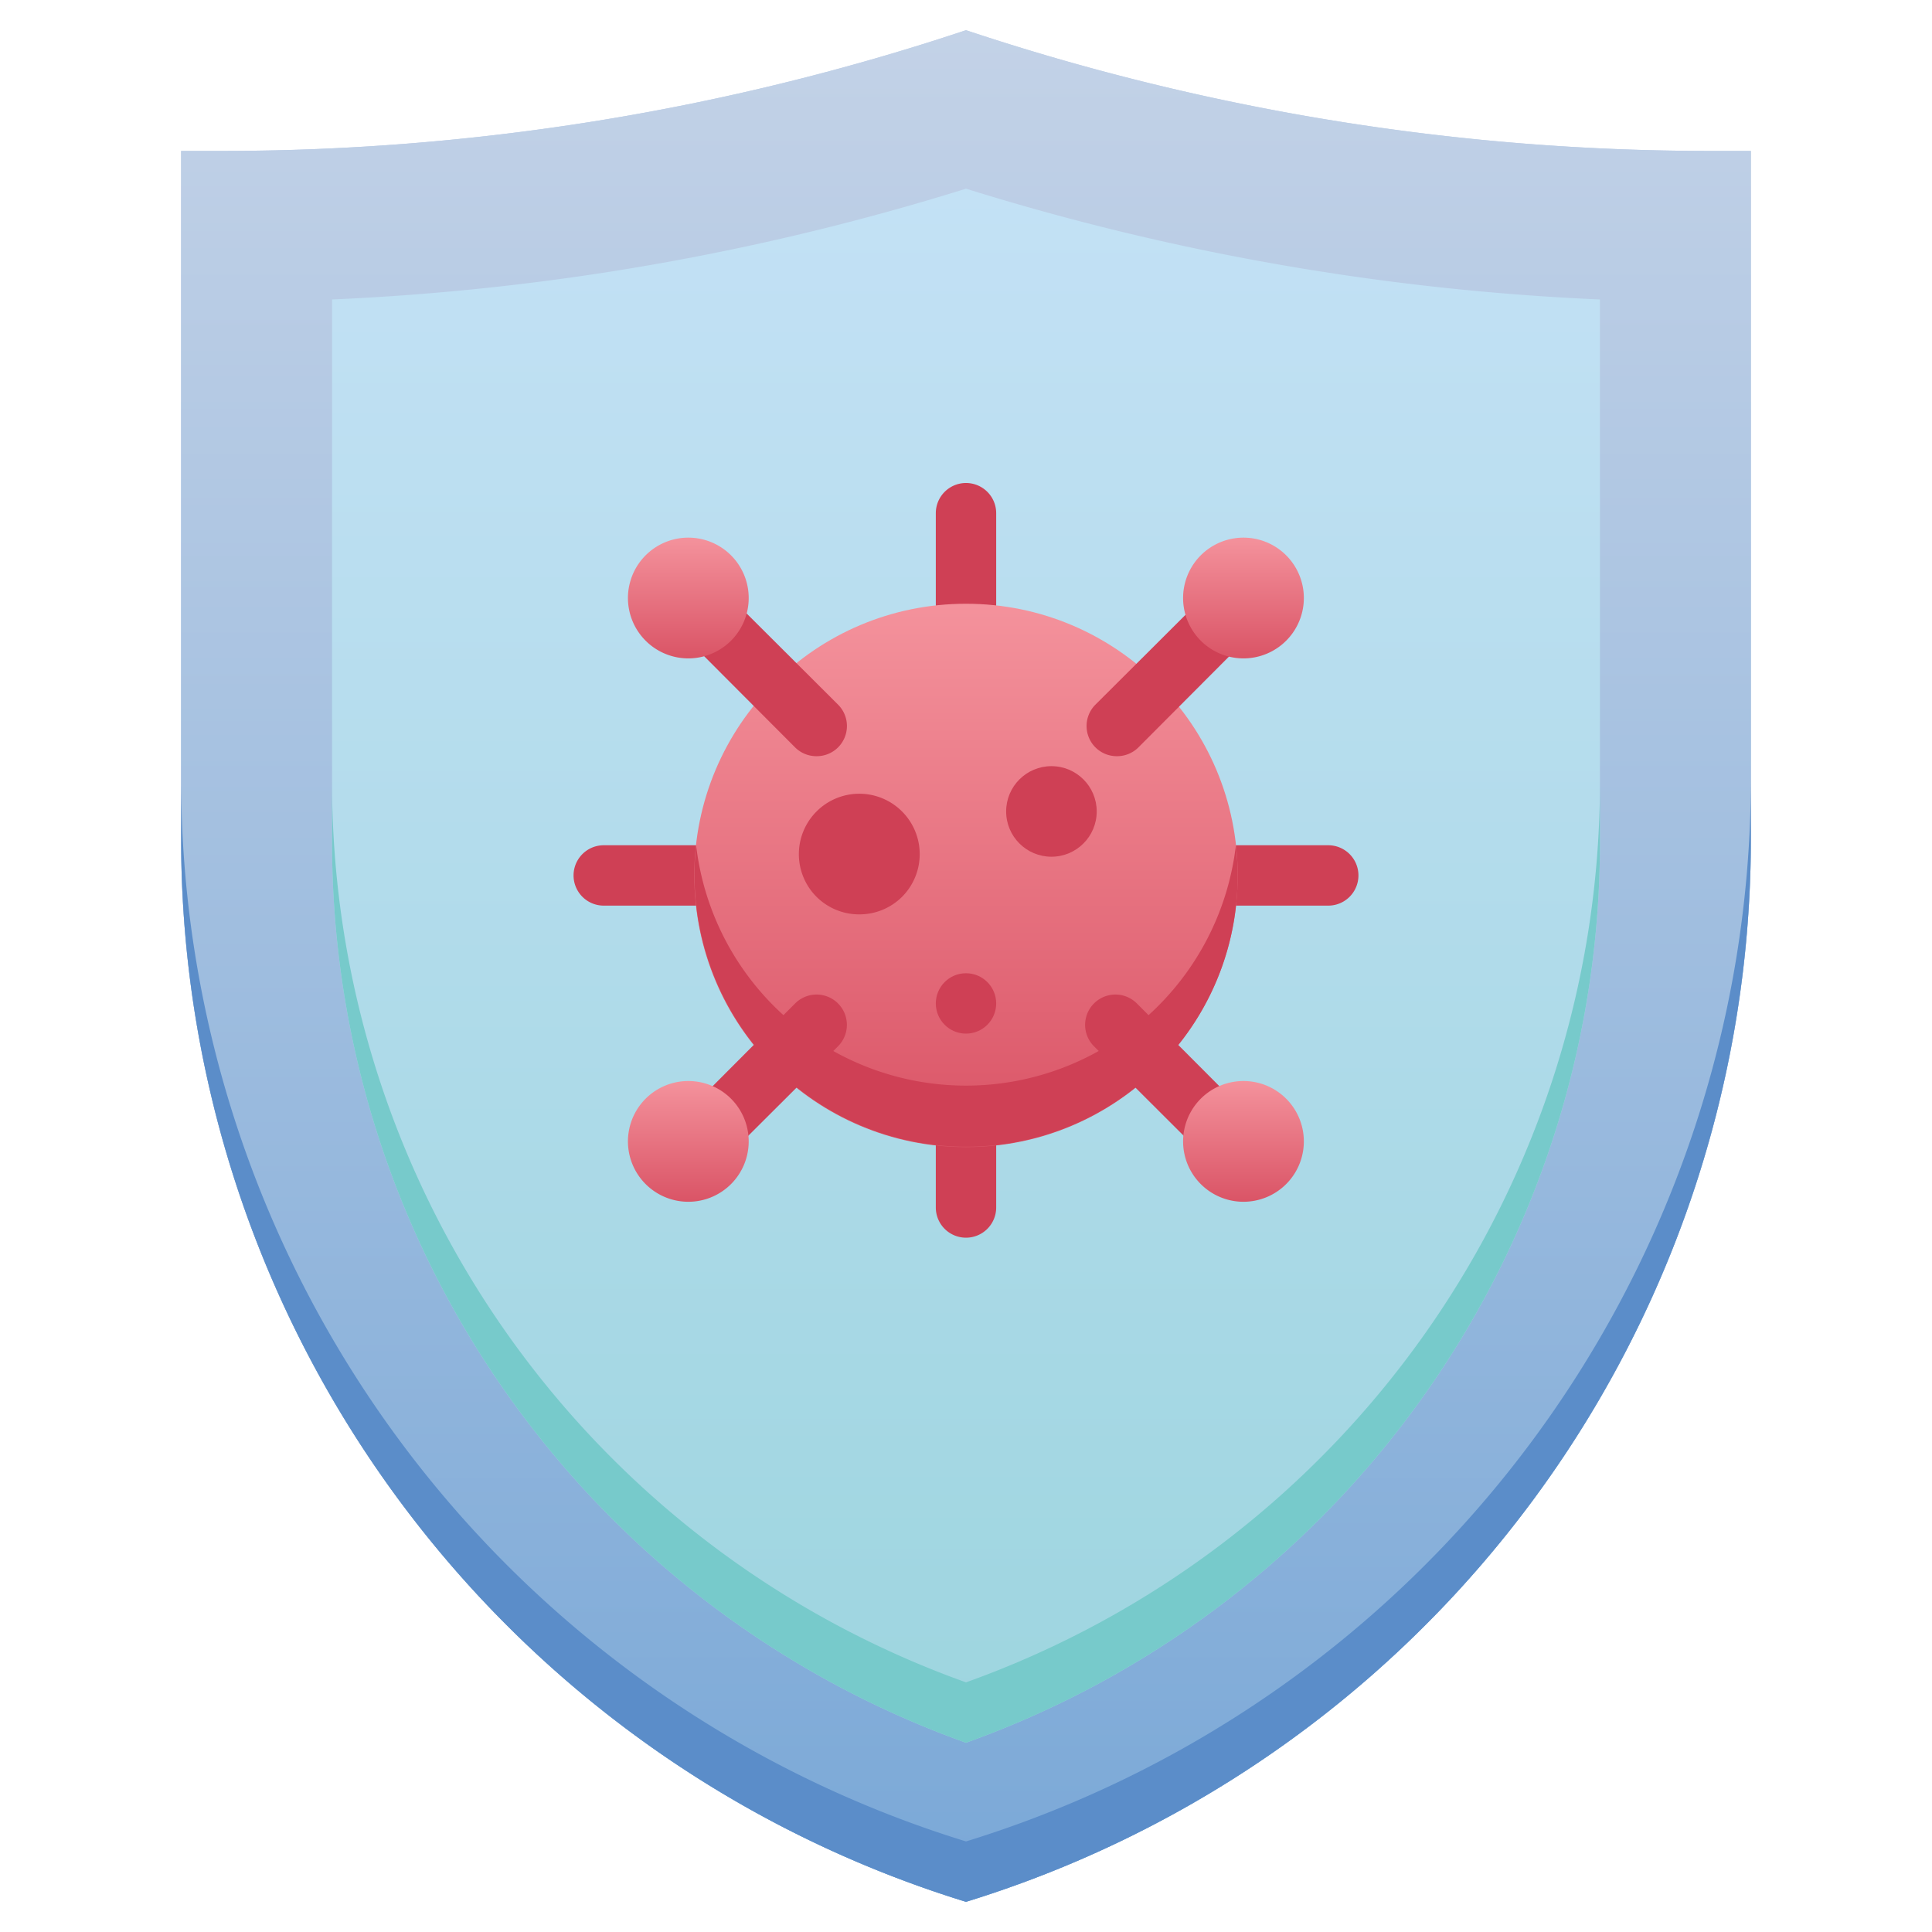 <svg xmlns="http://www.w3.org/2000/svg" xmlns:xlink="http://www.w3.org/1999/xlink" viewBox="0 0 64 64"><defs><style>.cls-1{fill:url(#linear-gradient);}.cls-2{fill:#5b8dc9;}.cls-3{fill:url(#linear-gradient-3);}.cls-4{fill:#77cacb;}.cls-5{fill:#cf4055;}.cls-6{fill:url(#linear-gradient-4);}.cls-7{fill:url(#linear-gradient-5);}.cls-8{fill:url(#linear-gradient-6);}.cls-9{fill:url(#linear-gradient-7);}.cls-10{fill:url(#linear-gradient-8);}</style><linearGradient id="linear-gradient" x1="32" y1="63" x2="32" y2="1" gradientUnits="userSpaceOnUse"><stop offset="0" stop-color="#7aa8d7"/><stop offset="1" stop-color="#c3d2e7"/></linearGradient><linearGradient id="linear-gradient-3" x1="32" y1="57.73" x2="32" y2="6.25" gradientUnits="userSpaceOnUse"><stop offset="0" stop-color="#9dd5df"/><stop offset="1" stop-color="#c3e1f5"/></linearGradient><linearGradient id="linear-gradient-4" x1="32" y1="38" x2="32" y2="20" gradientUnits="userSpaceOnUse"><stop offset="0" stop-color="#da5466"/><stop offset="1" stop-color="#f4929c"/></linearGradient><linearGradient id="linear-gradient-5" x1="41.19" y1="21.81" x2="41.19" y2="17.81" xlink:href="#linear-gradient-4"/><linearGradient id="linear-gradient-6" x1="22.81" y1="21.81" x2="22.81" y2="17.81" xlink:href="#linear-gradient-4"/><linearGradient id="linear-gradient-7" x1="41.19" y1="39.81" x2="41.19" y2="35.81" xlink:href="#linear-gradient-4"/><linearGradient id="linear-gradient-8" x1="22.81" y1="39.81" x2="22.81" y2="35.81" xlink:href="#linear-gradient-4"/></defs><title>Protection</title><g id="Protection"><path class="cls-1" d="M32,63h0A36.84,36.84,0,0,1,6,27.8V5H7.35A77.93,77.93,0,0,0,32,1h0A77.93,77.93,0,0,0,56.65,5H58V27.8A36.84,36.84,0,0,1,32,63Z"/><path class="cls-1" d="M32,63h0A36.84,36.84,0,0,1,6,27.8V5H7.35A77.93,77.93,0,0,0,32,1h0A77.93,77.93,0,0,0,56.65,5H58V27.8A36.84,36.84,0,0,1,32,63Z"/><path class="cls-2" d="M58,25.8v2A36.84,36.84,0,0,1,32,63,36.84,36.84,0,0,1,6,27.8v-2A36.84,36.84,0,0,0,32,61,36.84,36.84,0,0,0,58,25.8Z"/><path class="cls-3" d="M32,57.73A31.66,31.66,0,0,1,11,27.8V9.92A82.48,82.48,0,0,0,32,6.25,82.48,82.48,0,0,0,53,9.92V27.8A31.66,31.66,0,0,1,32,57.73Z"/><path class="cls-4" d="M53,25.8v2A31.66,31.66,0,0,1,32,57.73,31.66,31.66,0,0,1,11,27.8v-2A31.66,31.66,0,0,0,32,55.73,31.66,31.66,0,0,0,53,25.8Z"/><path class="cls-5" d="M23,30H20a1,1,0,1,1,0-2h3a1,1,0,1,1,0,2Z"/><path class="cls-5" d="M44,30H41a1,1,0,0,1,0-2h3a1,1,0,0,1,0,2Z"/><path class="cls-5" d="M32,21a1,1,0,0,1-1-1V17a1,1,0,0,1,2,0v3A1,1,0,0,1,32,21Z"/><path class="cls-5" d="M32,41a1,1,0,0,1-1-1V37a1,1,0,0,1,2,0v3A1,1,0,0,1,32,41Z"/><circle class="cls-6" cx="32" cy="29" r="9"/><path class="cls-5" d="M38.36,35.36A9,9,0,0,1,23.06,28a9,9,0,0,0,17.88,0A8.92,8.92,0,0,1,38.36,35.36Z"/><path class="cls-5" d="M27.05,25.05a1,1,0,0,1-.71-.29l-3.53-3.54a1,1,0,0,1,1.41-1.41l3.54,3.53a1,1,0,0,1,0,1.42A1,1,0,0,1,27.05,25.05Z"/><path class="cls-5" d="M40.49,38.49a1,1,0,0,1-.71-.3l-3.54-3.53a1,1,0,0,1,1.42-1.42l3.53,3.54a1,1,0,0,1,0,1.41A1,1,0,0,1,40.49,38.49Z"/><path class="cls-5" d="M37,25.05a1,1,0,0,1-.71-.29,1,1,0,0,1,0-1.42l3.54-3.53a1,1,0,0,1,1.41,1.41l-3.53,3.54A1,1,0,0,1,37,25.05Z"/><path class="cls-5" d="M23.51,38.49a1,1,0,0,1-.7-.3,1,1,0,0,1,0-1.41l3.53-3.54a1,1,0,0,1,1.42,1.42l-3.54,3.53A1,1,0,0,1,23.51,38.49Z"/><path class="cls-5" d="M28.46,30.29a2,2,0,0,1-1.41-.58,2,2,0,0,1,0-2.83,2,2,0,0,1,2.83,0h0a2,2,0,0,1,0,2.83A2,2,0,0,1,28.46,30.29Zm0-2Z"/><circle class="cls-5" cx="34.83" cy="26.88" r="1.5"/><circle class="cls-5" cx="32" cy="33.24" r="1"/><path class="cls-7" d="M41.19,21.81a2,2,0,1,1,1.42-.59A2,2,0,0,1,41.19,21.81Zm0-2Z"/><path class="cls-8" d="M22.81,21.81a2,2,0,1,1,1.41-.59A2,2,0,0,1,22.81,21.81Zm0-2Z"/><path class="cls-9" d="M41.19,39.81a2,2,0,1,1,1.42-.59A2,2,0,0,1,41.19,39.81Zm0-2Z"/><path class="cls-10" d="M22.81,39.81a2,2,0,1,1,1.41-.59A2,2,0,0,1,22.81,39.81Zm0-2Z"/></g></svg>